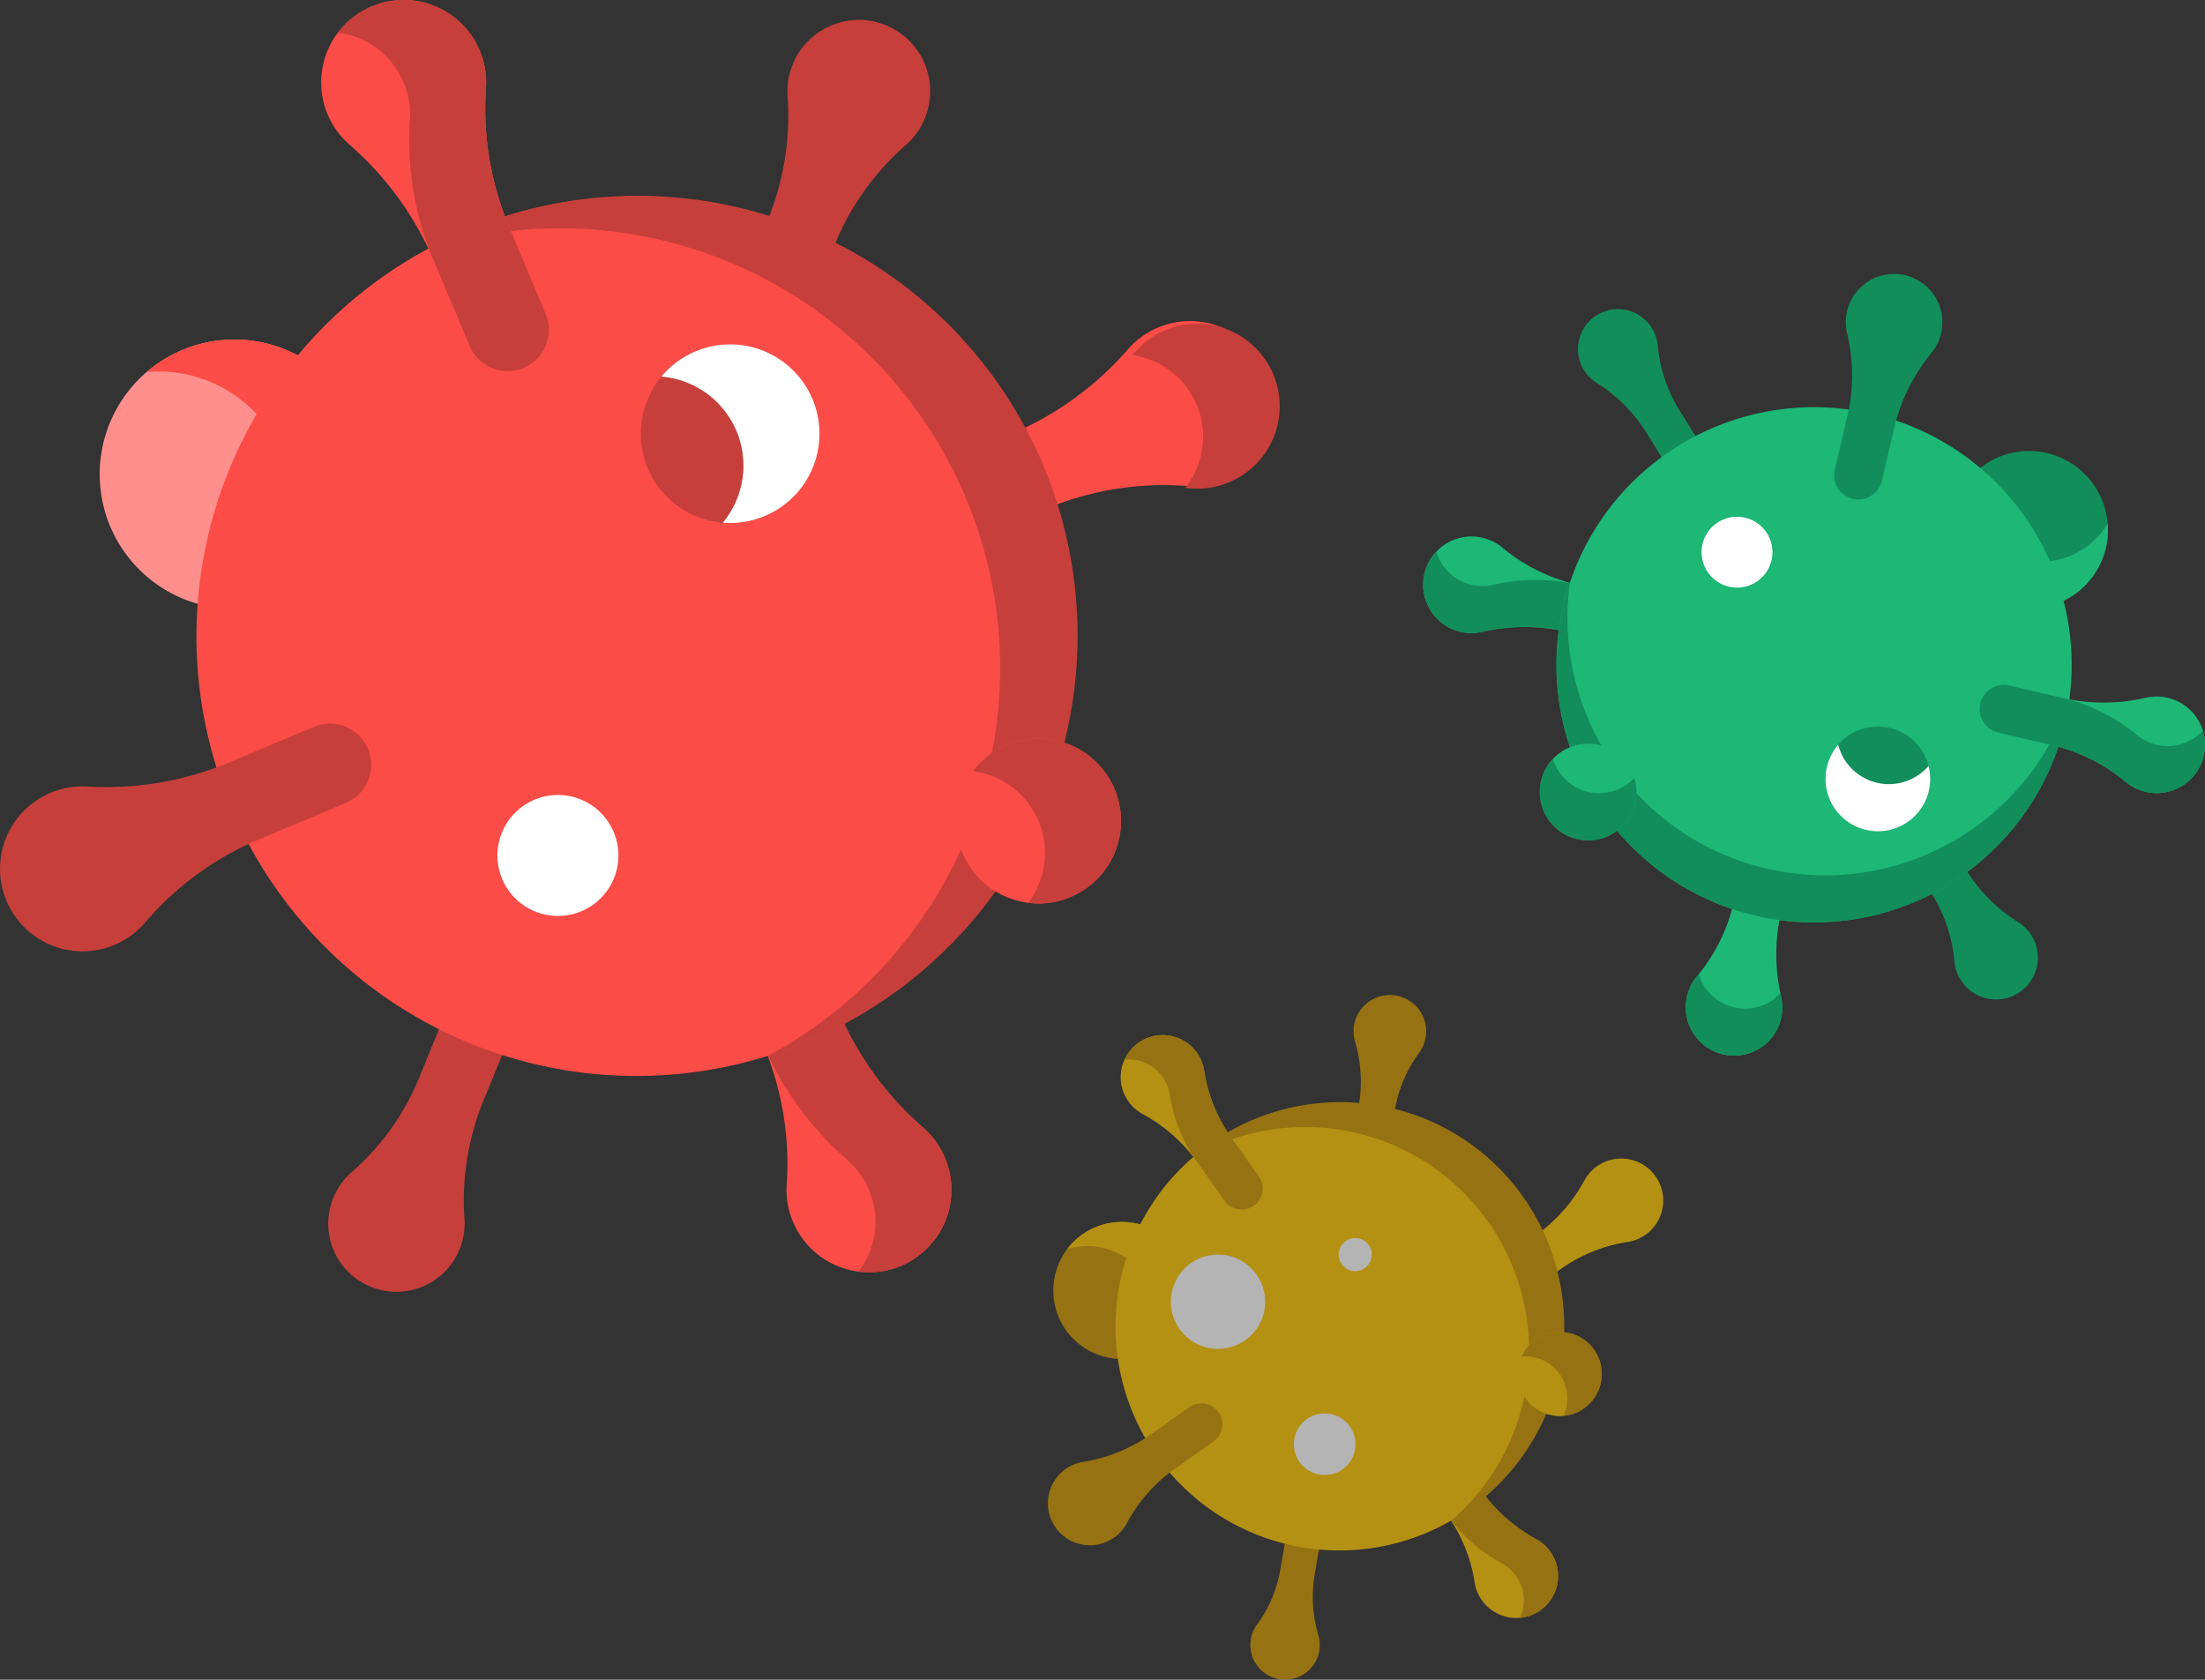 <svg xmlns="http://www.w3.org/2000/svg" width="400.123" height="304.839" viewBox="0 0 400.123 304.839">
  <rect x="0" y="0" width="400.123" height="304.839" fill="#333333" stroke="none"/>
  <defs>
    <style>
      .cls-1 {
        fill: #fb4c47;
      }

      .cls-2 {
        fill: #c63f3b;
      }

      .cls-3 {
        fill: #ff8f8c;
      }

      .cls-4 {
        fill: #fff;
      }

      .cls-5 {
        opacity: 0.63;
      }

      .cls-6 {
        fill: #ffc700;
      }

      .cls-7 {
        fill: #d09700;
      }

      .cls-8 {
        fill: #1db776;
      }

      .cls-9 {
        fill: #128e5a;
      }
    </style>
  </defs>
  <g id="Group_52" data-name="Group 52" transform="translate(12364.978 12379.375)">
    <path id="Path_834" data-name="Path 834" class="cls-1" d="M467.175,1362.62a7.475,7.475,0,0,0,9.8,4l15.69-6.59a55.491,55.491,0,0,1,25.29-4.24,14.965,14.965,0,1,0-10.189-24.85,58.035,58.035,0,0,1-20.9,15.3l-15.687,6.59A7.474,7.474,0,0,0,467.175,1362.62Z" transform="translate(-12668 -13647)"/>
    <path id="Path_835" data-name="Path 835" class="cls-2" d="M392.515,1446.69a6.191,6.191,0,0,0-8.066,3.39l-5.319,13.03a45.785,45.785,0,0,1-12.306,17.26,12.374,12.374,0,1,0,20.485,8.57,47.964,47.964,0,0,1,3.278-21.16l5.318-13.02A6.189,6.189,0,0,0,392.515,1446.69Z" transform="translate(-12668 -13647)"/>
    <path id="Path_836" data-name="Path 836" class="cls-2" d="M440.488,1329.2a6.464,6.464,0,0,0,8.441-3.54l5.565-13.63a47.953,47.953,0,0,1,12.878-18.07,12.847,12.847,0,0,0,3.786-5.7,12.947,12.947,0,0,0-24.283-8.95,12.866,12.866,0,0,0-.939,5.68,50.18,50.18,0,0,1-3.43,22.14l-5.565,13.63A6.473,6.473,0,0,0,440.488,1329.2Z" transform="translate(-12668 -13647)"/>
    <path id="Path_837" data-name="Path 837" class="cls-1" d="M438.948,1431.77a7.486,7.486,0,0,0-4,9.8l6.592,15.69a55.4,55.4,0,0,1,4.239,25.29,14.963,14.963,0,1,0,24.851-10.19,57.976,57.976,0,0,1-15.293-20.9l-6.591-15.69A7.483,7.483,0,0,0,438.948,1431.77Z" transform="translate(-12668 -13647)"/>
    <path id="Path_838" data-name="Path 838" class="cls-2" d="M470.627,1472.36a57.978,57.978,0,0,1-15.294-20.9l-6.591-15.69a7.484,7.484,0,1,0-13.8,5.8l6.591,15.69a57.991,57.991,0,0,0,15.294,20.9,14.967,14.967,0,0,1,2.008,20.25,14.753,14.753,0,0,0,6.751-.69,14.975,14.975,0,0,0,5.039-25.36Z" transform="translate(-12668 -13647)"/>
    <path id="Path_839" data-name="Path 839" class="cls-3" d="M355.029,1376.22a24.443,24.443,0,1,0-32.005-13.06A24.438,24.438,0,0,0,355.029,1376.22Z" transform="translate(-12668 -13647)"/>
    <path id="Path_840" data-name="Path 840" class="cls-1" d="M336.1,1331.15a24.45,24.45,0,0,0-6.445,3.98,24.447,24.447,0,0,1,18.03,42.91,24.445,24.445,0,1,0-11.585-46.89Z" transform="translate(-12668 -13647)"/>
    <path id="Path_841" data-name="Path 841" class="cls-1" d="M449.4,1456.67A79.816,79.816,0,1,0,344.9,1414,79.823,79.823,0,0,0,449.4,1456.67Z" transform="translate(-12668 -13647)"/>
    <path id="Path_842" data-name="Path 842" class="cls-2" d="M387.57,1309.5c-2.326.97-4.579,2.05-6.762,3.22a79.815,79.815,0,0,1,61.563,146.52c2.36-.74,4.708-1.59,7.035-2.57A79.817,79.817,0,1,0,387.57,1309.5Z" transform="translate(-12668 -13647)"/>
    <path id="Path_843" data-name="Path 843" class="cls-2" d="M441.8,1361.28a16.211,16.211,0,1,0-21.227-8.67A16.214,16.214,0,0,0,441.8,1361.28Z" transform="translate(-12668 -13647)"/>
    <path id="Path_844" data-name="Path 844" class="cls-4" d="M429.234,1331.39a16.1,16.1,0,0,0-6.189,4.58,16.213,16.213,0,0,1,11.141,26.52,16.211,16.211,0,1,0-4.952-31.1Z" transform="translate(-12668 -13647)"/>
    <path id="Path_845" data-name="Path 845" class="cls-4" d="M408.514,1433a10.977,10.977,0,1,0-14.369-5.87A10.975,10.975,0,0,0,408.514,1433Z" transform="translate(-12668 -13647)"/>
    <path id="Path_846" data-name="Path 846" class="cls-1" d="M497.278,1430.42a14.964,14.964,0,1,0-19.6-8A14.96,14.96,0,0,0,497.278,1430.42Z" transform="translate(-12668 -13647)"/>
    <path id="Path_847" data-name="Path 847" class="cls-2" d="M485.683,1402.83a14.823,14.823,0,0,0-6.122,4.75,14.957,14.957,0,0,1,10.04,23.89,14.964,14.964,0,1,0-3.918-28.64Z" transform="translate(-12668 -13647)"/>
    <path id="Path_848" data-name="Path 848" class="cls-2" d="M369.791,1403.54a7.485,7.485,0,0,1-4,9.8l-15.689,6.59a55.382,55.382,0,0,0-20.729,15.1,14.967,14.967,0,1,1-10.618-24.67,58.092,58.092,0,0,0,25.552-4.23l15.688-6.59A7.482,7.482,0,0,1,369.791,1403.54Z" transform="translate(-12668 -13647)"/>
    <path id="Path_849" data-name="Path 849" class="cls-1" d="M398.035,1334.39a7.486,7.486,0,0,0,4-9.8l-6.593-15.69a55.411,55.411,0,0,1-4.238-25.29,14.968,14.968,0,1,0-24.851,10.19,57.975,57.975,0,0,1,15.293,20.9l6.592,15.69A7.482,7.482,0,0,0,398.035,1334.39Z" transform="translate(-12668 -13647)"/>
    <path id="Path_850" data-name="Path 850" class="cls-2" d="M389.64,1275.86a14.961,14.961,0,0,0-25.293-2.31,14.956,14.956,0,0,1,13.061,15.86,55.4,55.4,0,0,0,4.239,25.29l6.592,15.69a7.483,7.483,0,1,0,13.8-5.8l-6.592-15.69a55.4,55.4,0,0,1-4.238-25.29A14.93,14.93,0,0,0,389.64,1275.86Z" transform="translate(-12668 -13647)"/>
    <path id="Path_851" data-name="Path 851" class="cls-2" d="M514.738,1327.45a14.846,14.846,0,0,0-5.481,3.78c-.26.28-.526.56-.792.84a14.947,14.947,0,0,1,9.622,24.11c.3.03.6.04.9.07a14.96,14.96,0,1,0-4.244-28.8Z" transform="translate(-12668 -13647)"/>
    <g id="Group_51" data-name="Group 51" class="cls-5" transform="translate(-12668 -13647)">
      <path id="Path_593" data-name="Path 593" class="cls-6" d="M573.882,1502.02a3.8,3.8,0,0,0,5.31.91l7.069-5.01a28.242,28.242,0,0,1,12.1-4.89,7.617,7.617,0,1,0-7.8-11.23,29.579,29.579,0,0,1-8.7,9.91l-7.068,5A3.811,3.811,0,0,0,573.882,1502.02Z"/>
      <path id="Path_594" data-name="Path 594" class="cls-7" d="M540.189,1542.85a3.151,3.151,0,0,0-3.634,2.58l-1.206,7.06a23.3,23.3,0,0,1-4.211,9.93,6.3,6.3,0,1,0,11.125,2,24.389,24.389,0,0,1-.705-10.87l1.206-7.06A3.157,3.157,0,0,0,540.189,1542.85Z"/>
      <path id="Path_595" data-name="Path 595" class="cls-7" d="M551.068,1479.18a3.293,3.293,0,0,0,3.8-2.69l1.262-7.39a24.419,24.419,0,0,1,4.406-10.4,6.589,6.589,0,1,0-11.642-2.09,25.542,25.542,0,0,1,.739,11.38l-1.262,7.39A3.3,3.3,0,0,0,551.068,1479.18Z"/>
      <path id="Path_596" data-name="Path 596" class="cls-6" d="M561.613,1530.32a3.81,3.81,0,0,0-.907,5.31l5.007,7.07a28.213,28.213,0,0,1,4.9,12.1,7.614,7.614,0,1,0,11.225-7.81,29.521,29.521,0,0,1-9.906-8.69l-5.006-7.07A3.8,3.8,0,0,0,561.613,1530.32Z"/>
      <path id="Path_597" data-name="Path 597" class="cls-7" d="M581.835,1546.99a29.432,29.432,0,0,1-9.906-8.7l-5.006-7.06a3.808,3.808,0,1,0-6.217,4.4l5.006,7.07a29.651,29.651,0,0,0,9.906,8.7,7.475,7.475,0,0,1,2.525,2.26,7.617,7.617,0,0,1,.707,7.58,7.472,7.472,0,0,0,3.279-1.09,7.62,7.62,0,0,0-.294-13.16Z"/>
      <path id="Path_598" data-name="Path 598" class="cls-7" d="M513.789,1511.97a12.439,12.439,0,1,0-17.346-2.96A12.435,12.435,0,0,0,513.789,1511.97Z"/>
      <path id="Path_599" data-name="Path 599" class="cls-6" d="M499.406,1491.67a12.231,12.231,0,0,0-2.764,2.68,12.447,12.447,0,0,1,13.694,19.34,12.442,12.442,0,1,0-10.93-22.02Z"/>
      <path id="Path_600" data-name="Path 600" class="cls-6" d="M569.556,1541.54a40.629,40.629,0,1,0-56.638-9.68A40.632,40.632,0,0,0,569.556,1541.54Z"/>
      <path id="Path_601" data-name="Path 601" class="cls-7" d="M522.6,1475.23q-1.572,1.11-3,2.34a40.63,40.63,0,0,1,46.758,66.02c1.09-.63,2.163-1.31,3.211-2.05a40.629,40.629,0,1,0-46.965-66.31Z"/>
      <path id="Path_602" data-name="Path 602" class="cls-4" d="M550.679,1497.76a3,3,0,1,0-4.189-.72A3.007,3.007,0,0,0,550.679,1497.76Z"/>
      <path id="Path_603" data-name="Path 603" class="cls-4" d="M546.622,1534.29a5.587,5.587,0,1,0-7.788-1.33A5.59,5.59,0,0,0,546.622,1534.29Z"/>
      <path id="Path_604" data-name="Path 604" class="cls-4" d="M528.987,1510.85a8.554,8.554,0,1,0-11.925-2.04A8.559,8.559,0,0,0,528.987,1510.85Z"/>
      <path id="Path_605" data-name="Path 605" class="cls-6" d="M590.446,1523.21a7.617,7.617,0,1,0-10.62-1.81A7.616,7.616,0,0,0,590.446,1523.21Z"/>
      <path id="Path_606" data-name="Path 606" class="cls-7" d="M581.641,1510.78a7.606,7.606,0,0,0-2.518,3.03,7.623,7.623,0,0,1,7.626,10.77,7.525,7.525,0,0,0,3.7-1.37,7.617,7.617,0,1,0-8.807-12.43Z"/>
      <path id="Path_607" data-name="Path 607" class="cls-7" d="M524.137,1523.92a3.809,3.809,0,0,1-.907,5.31l-7.069,5.01a28.238,28.238,0,0,0-8.635,9.78,7.5,7.5,0,0,1-2.762,2.93,7.617,7.617,0,1,1-5.236-14.01,29.622,29.622,0,0,0,12.231-4.92l7.069-5.01A3.811,3.811,0,0,1,524.137,1523.92Z"/>
      <path id="Path_608" data-name="Path 608" class="cls-6" d="M530.539,1486.44a3.808,3.808,0,0,0,.907-5.31l-5.007-7.07a28.114,28.114,0,0,1-4.9-12.1,7.62,7.62,0,1,0-13.75,5.55,7.693,7.693,0,0,0,2.525,2.26,29.433,29.433,0,0,1,9.906,8.7l5.006,7.07A3.81,3.81,0,0,0,530.539,1486.44Z"/>
      <path id="Path_609" data-name="Path 609" class="cls-7" d="M519.907,1458.28a7.616,7.616,0,0,0-12.824,1.65,7.61,7.61,0,0,1,8.24,6.44,28.214,28.214,0,0,0,4.9,12.1l5.007,7.07a3.811,3.811,0,0,0,6.217-4.41l-5.007-7.07a28.114,28.114,0,0,1-4.9-12.1A7.612,7.612,0,0,0,519.907,1458.28Z"/>
    </g>
    <path id="Path_852" data-name="Path 852" class="cls-8" d="M625.172,1418.39a4.389,4.389,0,0,0-5.265,3.27l-2.267,9.71a32.439,32.439,0,0,1-6.683,13.45,8.765,8.765,0,1,0,15.287,3.71,33.987,33.987,0,0,1-.068-15.17l2.267-9.7A4.386,4.386,0,0,0,625.172,1418.39Z" transform="translate(-12668 -13647)"/>
    <path id="Path_853" data-name="Path 853" class="cls-9" d="M610.973,1354.09a3.625,3.625,0,0,0,1.165-4.99l-4.349-7a26.851,26.851,0,0,1-3.956-11.77,7.248,7.248,0,1,0-13.375,4.47,7.12,7.12,0,0,0,2.268,2.29,28.1,28.1,0,0,1,8.907,8.83l4.349,7A3.631,3.631,0,0,0,610.973,1354.09Z" transform="translate(-12668 -13647)"/>
    <path id="Path_854" data-name="Path 854" class="cls-9" d="M650.2,1417.22a3.8,3.8,0,0,0-1.22,5.23l4.551,7.32a28.055,28.055,0,0,1,4.139,12.32,7.589,7.589,0,1,0,11.623-7.08,29.538,29.538,0,0,1-9.321-9.24l-4.55-7.33A3.8,3.8,0,0,0,650.2,1417.22Z" transform="translate(-12668 -13647)"/>
    <path id="Path_855" data-name="Path 855" class="cls-8" d="M602.083,1381.23a4.382,4.382,0,0,0-3.271-5.26l-9.707-2.27a32.463,32.463,0,0,1-13.45-6.68,8.764,8.764,0,1,0-3.711,15.28,33.923,33.923,0,0,1,15.169-.06l9.705,2.26A4.381,4.381,0,0,0,602.083,1381.23Z" transform="translate(-12668 -13647)"/>
    <path id="Path_856" data-name="Path 856" class="cls-9" d="M571.946,1382.3a33.923,33.923,0,0,1,15.169-.06l9.705,2.26a4.38,4.38,0,1,0,1.994-8.53l-9.705-2.27a33.926,33.926,0,0,0-15.169.07,8.765,8.765,0,0,1-10.294-6.01,8.616,8.616,0,0,0-1.994,3.44,8.765,8.765,0,0,0,10.294,11.1Z" transform="translate(-12668 -13647)"/>
    <path id="Path_857" data-name="Path 857" class="cls-9" d="M657.274,1360.53a14.318,14.318,0,1,0,17.2-10.68A14.319,14.319,0,0,0,657.274,1360.53Z" transform="translate(-12668 -13647)"/>
    <path id="Path_858" data-name="Path 858" class="cls-8" d="M685.16,1367.05a14.288,14.288,0,0,0,.329-4.42,14.32,14.32,0,0,1-26.548-6.21,14.318,14.318,0,1,0,26.219,10.63Z" transform="translate(-12668 -13647)"/>
    <path id="Path_859" data-name="Path 859" class="cls-8" d="M586.681,1377.64a46.749,46.749,0,1,0,56.158-34.89A46.741,46.741,0,0,0,586.681,1377.64Z" transform="translate(-12668 -13647)"/>
    <path id="Path_860" data-name="Path 860" class="cls-9" d="M677.739,1398.9c.336-1.44.6-2.88.8-4.31a46.75,46.75,0,0,1-90.648-21.18q-.689,2.07-1.2,4.23a46.749,46.749,0,0,0,91.049,21.26Z" transform="translate(-12668 -13647)"/>
    <path id="Path_861" data-name="Path 861" class="cls-9" d="M634.529,1406.82a9.5,9.5,0,1,0,11.407-7.09A9.506,9.506,0,0,0,634.529,1406.82Z" transform="translate(-12668 -13647)"/>
    <path id="Path_862" data-name="Path 862" class="cls-4" d="M653.033,1411.14a9.477,9.477,0,0,0-.048-4.52,9.49,9.49,0,0,1-16.4-3.83,9.5,9.5,0,1,0,16.453,8.35Z" transform="translate(-12668 -13647)"/>
    <path id="Path_863" data-name="Path 863" class="cls-4" d="M611.964,1366.38a6.428,6.428,0,1,0,7.722-4.8A6.427,6.427,0,0,0,611.964,1366.38Z" transform="translate(-12668 -13647)"/>
    <path id="Path_864" data-name="Path 864" class="cls-8" d="M582.671,1409.36a8.767,8.767,0,1,0,10.531-6.54A8.768,8.768,0,0,0,582.671,1409.36Z" transform="translate(-12668 -13647)"/>
    <path id="Path_865" data-name="Path 865" class="cls-9" d="M599.749,1413.35a8.747,8.747,0,0,0-.148-4.54,8.767,8.767,0,0,1-14.784-3.45,8.667,8.667,0,0,0-2.143,4,8.767,8.767,0,0,0,17.075,3.99Z" transform="translate(-12668 -13647)"/>
    <path id="Path_866" data-name="Path 866" class="cls-9" d="M639.244,1358.15a4.386,4.386,0,0,1-3.271-5.27l2.267-9.7a32.454,32.454,0,0,0-.033-15.02,8.765,8.765,0,1,1,15.349,3.44,34.007,34.007,0,0,0-6.781,13.57l-2.267,9.71A4.387,4.387,0,0,1,639.244,1358.15Z" transform="translate(-12668 -13647)"/>
    <path id="Path_867" data-name="Path 867" class="cls-8" d="M662.332,1395.31a4.381,4.381,0,0,0,3.271,5.26l9.707,2.27a32.465,32.465,0,0,1,13.45,6.68,8.764,8.764,0,1,0,3.711-15.28,33.925,33.925,0,0,1-15.169.06l-9.705-2.26A4.381,4.381,0,0,0,662.332,1395.31Z" transform="translate(-12668 -13647)"/>
    <path id="Path_868" data-name="Path 868" class="cls-9" d="M692.973,1411.44a8.762,8.762,0,0,0,9.79-11.2,8.758,8.758,0,0,1-12.011.75,32.476,32.476,0,0,0-13.45-6.69l-9.706-2.27a4.385,4.385,0,0,0-1.994,8.54l9.706,2.27a32.333,32.333,0,0,1,13.45,6.68A8.7,8.7,0,0,0,692.973,1411.44Z" transform="translate(-12668 -13647)"/>
    <path id="Path_869" data-name="Path 869" class="cls-9" d="M626.221,1452.44a8.737,8.737,0,0,0,.021-3.9c-.049-.22-.094-.44-.14-.66a8.755,8.755,0,0,1-14.81-3.46c-.11.14-.218.27-.331.41a8.763,8.763,0,1,0,15.26,7.61Z" transform="translate(-12668 -13647)"/>
  </g>
</svg>
